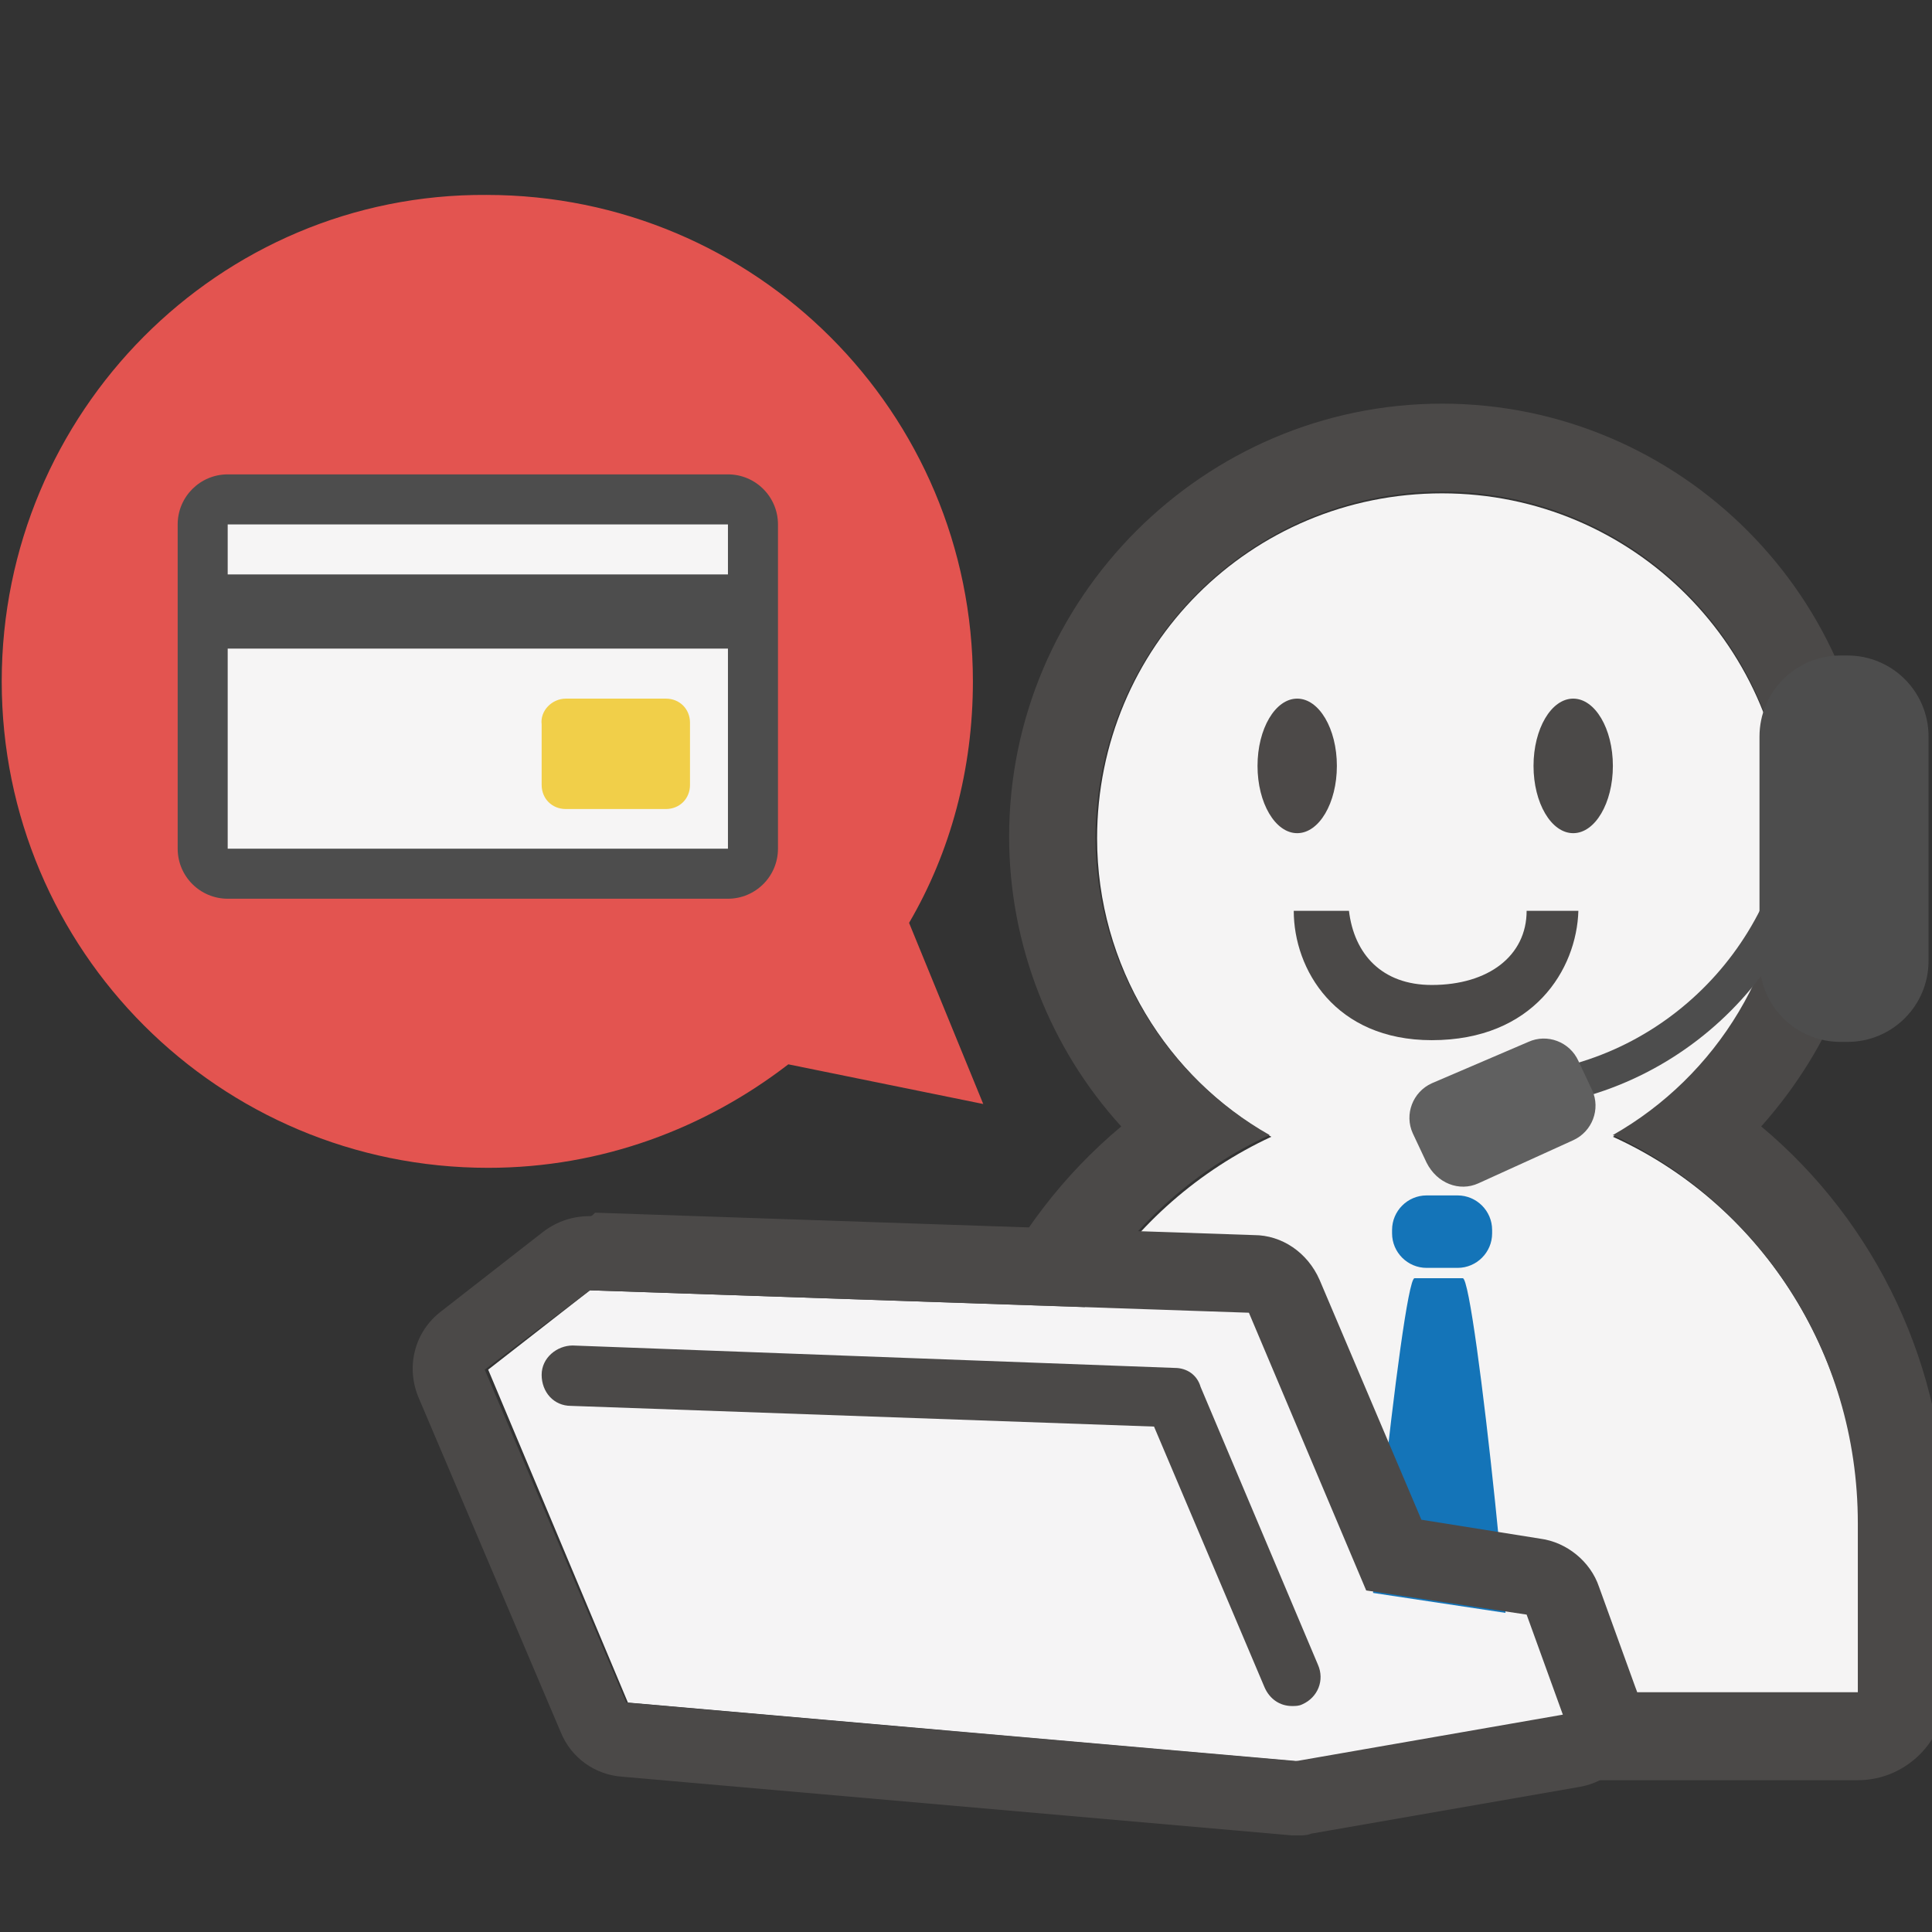 <?xml version="1.0" encoding="utf-8"?>
<!-- Generator: Adobe Illustrator 22.0.1, SVG Export Plug-In . SVG Version: 6.00 Build 0)  -->
<svg version="1.1" xmlns="http://www.w3.org/2000/svg" xmlns:xlink="http://www.w3.org/1999/xlink" x="0px" y="0px"
	 viewBox="0 0 112 112" style="enable-background:new 0 0 112 112;" xml:space="preserve">
<rect x="0" y="0" width="112" height="112" fill="#333333" stroke="none"/>
<style type="text/css">
	.st0{fill:#D1D1D1;}
	.st1{fill:#4B4B4B;}
	.st2{fill:#F5F4F4;}
	.st3{fill:#4D4D4D;}
	.st4{fill:#FFFFF3;}
	.st5{fill:#FFFFFF;}
	.st6{fill:#4B4948;}
	.st7{fill:#4C4948;}
	.st8{fill:#1474B8;}
	.st9{fill:#F5F4F5;}
	.st10{fill:#606060;}
	.st11{fill:#E25450;}
	.st12{fill:#E35450;}
	.st13{fill:#FFFFFF;stroke:#4D4D4D;stroke-width:2.126;stroke-miterlimit:10;}
	.st14{display:none;fill:#1474B8;}
	.st15{fill:#FFFFFF;stroke:#B3B3B3;stroke-miterlimit:10;}
	.st16{fill:#156A9E;}
	.st17{fill:#F6F5F5;}
	.st18{fill:#F1CF49;}
	.st19{fill:#EEFCFF;}
	.st20{fill-rule:evenodd;clip-rule:evenodd;fill:#E25450;}
	.st21{fill:#575757;}
	.st22{fill:#585757;}
	.st23{fill-rule:evenodd;clip-rule:evenodd;fill:#E35450;}
	.st24{display:none;fill:#4D4D4D;stroke:#4D4D4D;stroke-width:2.268;stroke-miterlimit:10;}
	.st25{fill:#FFFFFF;stroke:#4D4D4D;stroke-width:2.268;stroke-miterlimit:10;}
	.st26{fill:#84AC67;}
	.st27{fill:#F7DB52;}
</style>
<g id="レイヤー_8">
</g>
<g id="レイヤー_15">
</g>
<g id="レイヤー_13">
</g>
<g id="レイヤー_14">
</g>
<g id="レイヤー_9">
</g>
<g id="suitcase">
</g>
<g id="レイヤー_11">
</g>
<g id="レイヤー_12_2_">
</g>
<g id="ico_x5F_point">
	<g>
		<g>
			<path class="st12" d="M0.1,39.5c0,15.6,12.6,28.2,28.2,28.2c6.6,0,12.6-2.3,17.4-6L57,64l-4.3-10.5c2.4-4.1,3.7-8.9,3.7-14
				c0-15.6-12.6-28.2-28.2-28.2C12.7,11.2,0.1,23.9,0.1,39.5z"/>
		</g>
		<g>
			<g>
				<path id="XMLID_4174_" class="st2" d="M93.5,65.9c6-3.4,10.1-9.9,10.1-17.3c0-11-8.9-20-20-20s-20,8.9-20,20
					c0,7.4,4.1,13.9,10.1,17.3c-8.4,3.9-14.2,12.5-14.2,22.5v9.8h48.3v-9.8C107.7,78.3,101.9,69.7,93.5,65.9z"/>
				<path id="XMLID_4171_" class="st6" d="M83.6,28.5c11,0,20,8.9,20,20c0,7.4-4.1,13.9-10.1,17.3c8.4,3.9,14.2,12.5,14.2,22.5v9.8
					H59.4v-9.8c0-10,5.9-18.7,14.2-22.5c-6-3.4-10.1-9.9-10.1-17.3C63.6,37.5,72.5,28.5,83.6,28.5 M83.6,23.4
					c-13.8,0-25.1,11.3-25.1,25.1c0,6.3,2.4,12.3,6.5,16.8c-6.7,5.6-10.7,14-10.7,23v9.8c0,2.8,2.3,5.1,5.1,5.1h48.3
					c2.8,0,5.1-2.3,5.1-5.1v-9.8c0-9-4-17.4-10.7-23c4.1-4.6,6.5-10.5,6.5-16.8C108.7,34.7,97.4,23.4,83.6,23.4L83.6,23.4z"/>
				<ellipse id="XMLID_4170_" class="st7" cx="75.2" cy="44.4" rx="2.3" ry="3.9"/>
				<ellipse id="XMLID_4169_" class="st6" cx="91.2" cy="44.4" rx="2.3" ry="3.9"/>
				<path id="XMLID_4168_" class="st6" d="M83,60.3c-5.6,0-8-4.1-8-7.5h3.2c0.3,2.5,1.9,4.3,4.8,4.3c3.3,0,5.5-1.7,5.5-4.3h3
					C91.4,56.2,88.9,60.3,83,60.3z"/>
			</g>
			<path class="st8" d="M82,74.1h2.8c0.7,0,3.4,26,2.7,26h-8.3C78.6,100.1,81.3,74.1,82,74.1z"/>
			<path class="st8" d="M84.5,73.5h-1.8c-1.1,0-2-0.9-2-2v-0.2c0-1.1,0.9-2,2-2h1.8c1.1,0,2,0.9,2,2v0.2
				C86.5,72.6,85.6,73.5,84.5,73.5z"/>
			<g>
				<g>
					<polygon class="st9" points="34.2,74.8 28.3,79.4 36.4,98.7 75.3,102.1 90.7,99.5 88.6,93.7 79.3,92.3 72.5,76.1 					"/>
					<path class="st6" d="M34.2,74.8l38.2,1.3l6.8,16.1l9.3,1.4l2.1,5.8l-15.5,2.7l-38.8-3.4l-8.2-19.3L34.2,74.8 M34.2,70.5
						c-1,0-1.9,0.3-2.7,0.9L25.6,76c-1.6,1.2-2.1,3.3-1.3,5.1l8.2,19.3c0.6,1.5,2,2.5,3.6,2.6l38.8,3.4c0.1,0,0.3,0,0.4,0
						c0.2,0,0.5,0,0.7-0.1l15.5-2.7c1.3-0.2,2.4-1,3-2.1c0.6-1.1,0.8-2.5,0.3-3.7l-2.1-5.8c-0.5-1.5-1.9-2.6-3.4-2.8l-6.9-1.1
						l-5.9-13.9c-0.7-1.6-2.2-2.6-3.8-2.6l-38.2-1.3C34.3,70.5,34.3,70.5,34.2,70.5L34.2,70.5z"/>
				</g>
				<path class="st6" d="M74.9,98.9c-0.7,0-1.3-0.4-1.6-1.1l-6.4-15.1l-33.8-1.2c-1,0-1.7-0.8-1.7-1.8c0-1,0.9-1.7,1.8-1.7l34.9,1.3
					c0.7,0,1.3,0.4,1.5,1.1l6.8,16.1c0.4,0.9,0,1.9-0.9,2.3C75.3,98.9,75.1,98.9,74.9,98.9z"/>
			</g>
		</g>
		<g>
			<path class="st3" d="M88.6,62.2c8.6-1,15.3-8.4,15.3-17.3c0-0.3,0-0.5-0.1-0.7h2.1c0,0.2,0.1,0.5,0.1,0.7
				c0,10-7.6,18.3-17.4,19.3V62.2z"/>
			<path class="st10" d="M85.7,68.6l5.5-2.5c1.1-0.5,1.6-1.8,1.1-2.9l-0.8-1.7c-0.5-1.1-1.8-1.6-2.9-1.1L83,62.8
				c-1.1,0.5-1.6,1.8-1.1,2.9l0.8,1.7C83.3,68.6,84.6,69.1,85.7,68.6z"/>
			<g>
				<path class="st3" d="M107.1,60.4h-0.4c-2.6,0-4.7-2.1-4.7-4.7v-13c0-2.6,2.1-4.7,4.7-4.7h0.4c2.6,0,4.7,2.1,4.7,4.7v13
					C111.8,58.3,109.7,60.4,107.1,60.4z"/>
			</g>
		</g>
		<g>
			<rect x="11.7" y="28.9" class="st17" width="31.9" height="21.7"/>
			<path class="st3" d="M42.2,30.4v18.8h-29V30.4H42.2 M42.2,27.5h-29c-1.6,0-2.9,1.3-2.9,2.9v18.8c0,1.6,1.3,2.9,2.9,2.9h29
				c1.6,0,2.9-1.3,2.9-2.9V30.4C45.1,28.8,43.8,27.5,42.2,27.5z"/>
			<path id="_長方形__4_" class="st18" d="M32.8,40.5h5.8c0.8,0,1.4,0.6,1.4,1.4v3.6c0,0.8-0.6,1.4-1.4,1.4h-5.8
				c-0.8,0-1.4-0.6-1.4-1.4V42C31.3,41.2,32,40.5,32.8,40.5z"/>
			<polygon class="st3" points="42.9,33.3 12.5,33.3 12.5,37.6 42.9,37.6 42.9,33.3 			"/>
		</g>
	</g>
</g>
<g id="treatment">
</g>
<g id="unknown">
</g>
<g id="number">
</g>
<g id="ico_x5F_user">
</g>
<g id="ico_x5F_helpdesk_1_">
</g>
<g id="がいど">
</g>
</svg>
